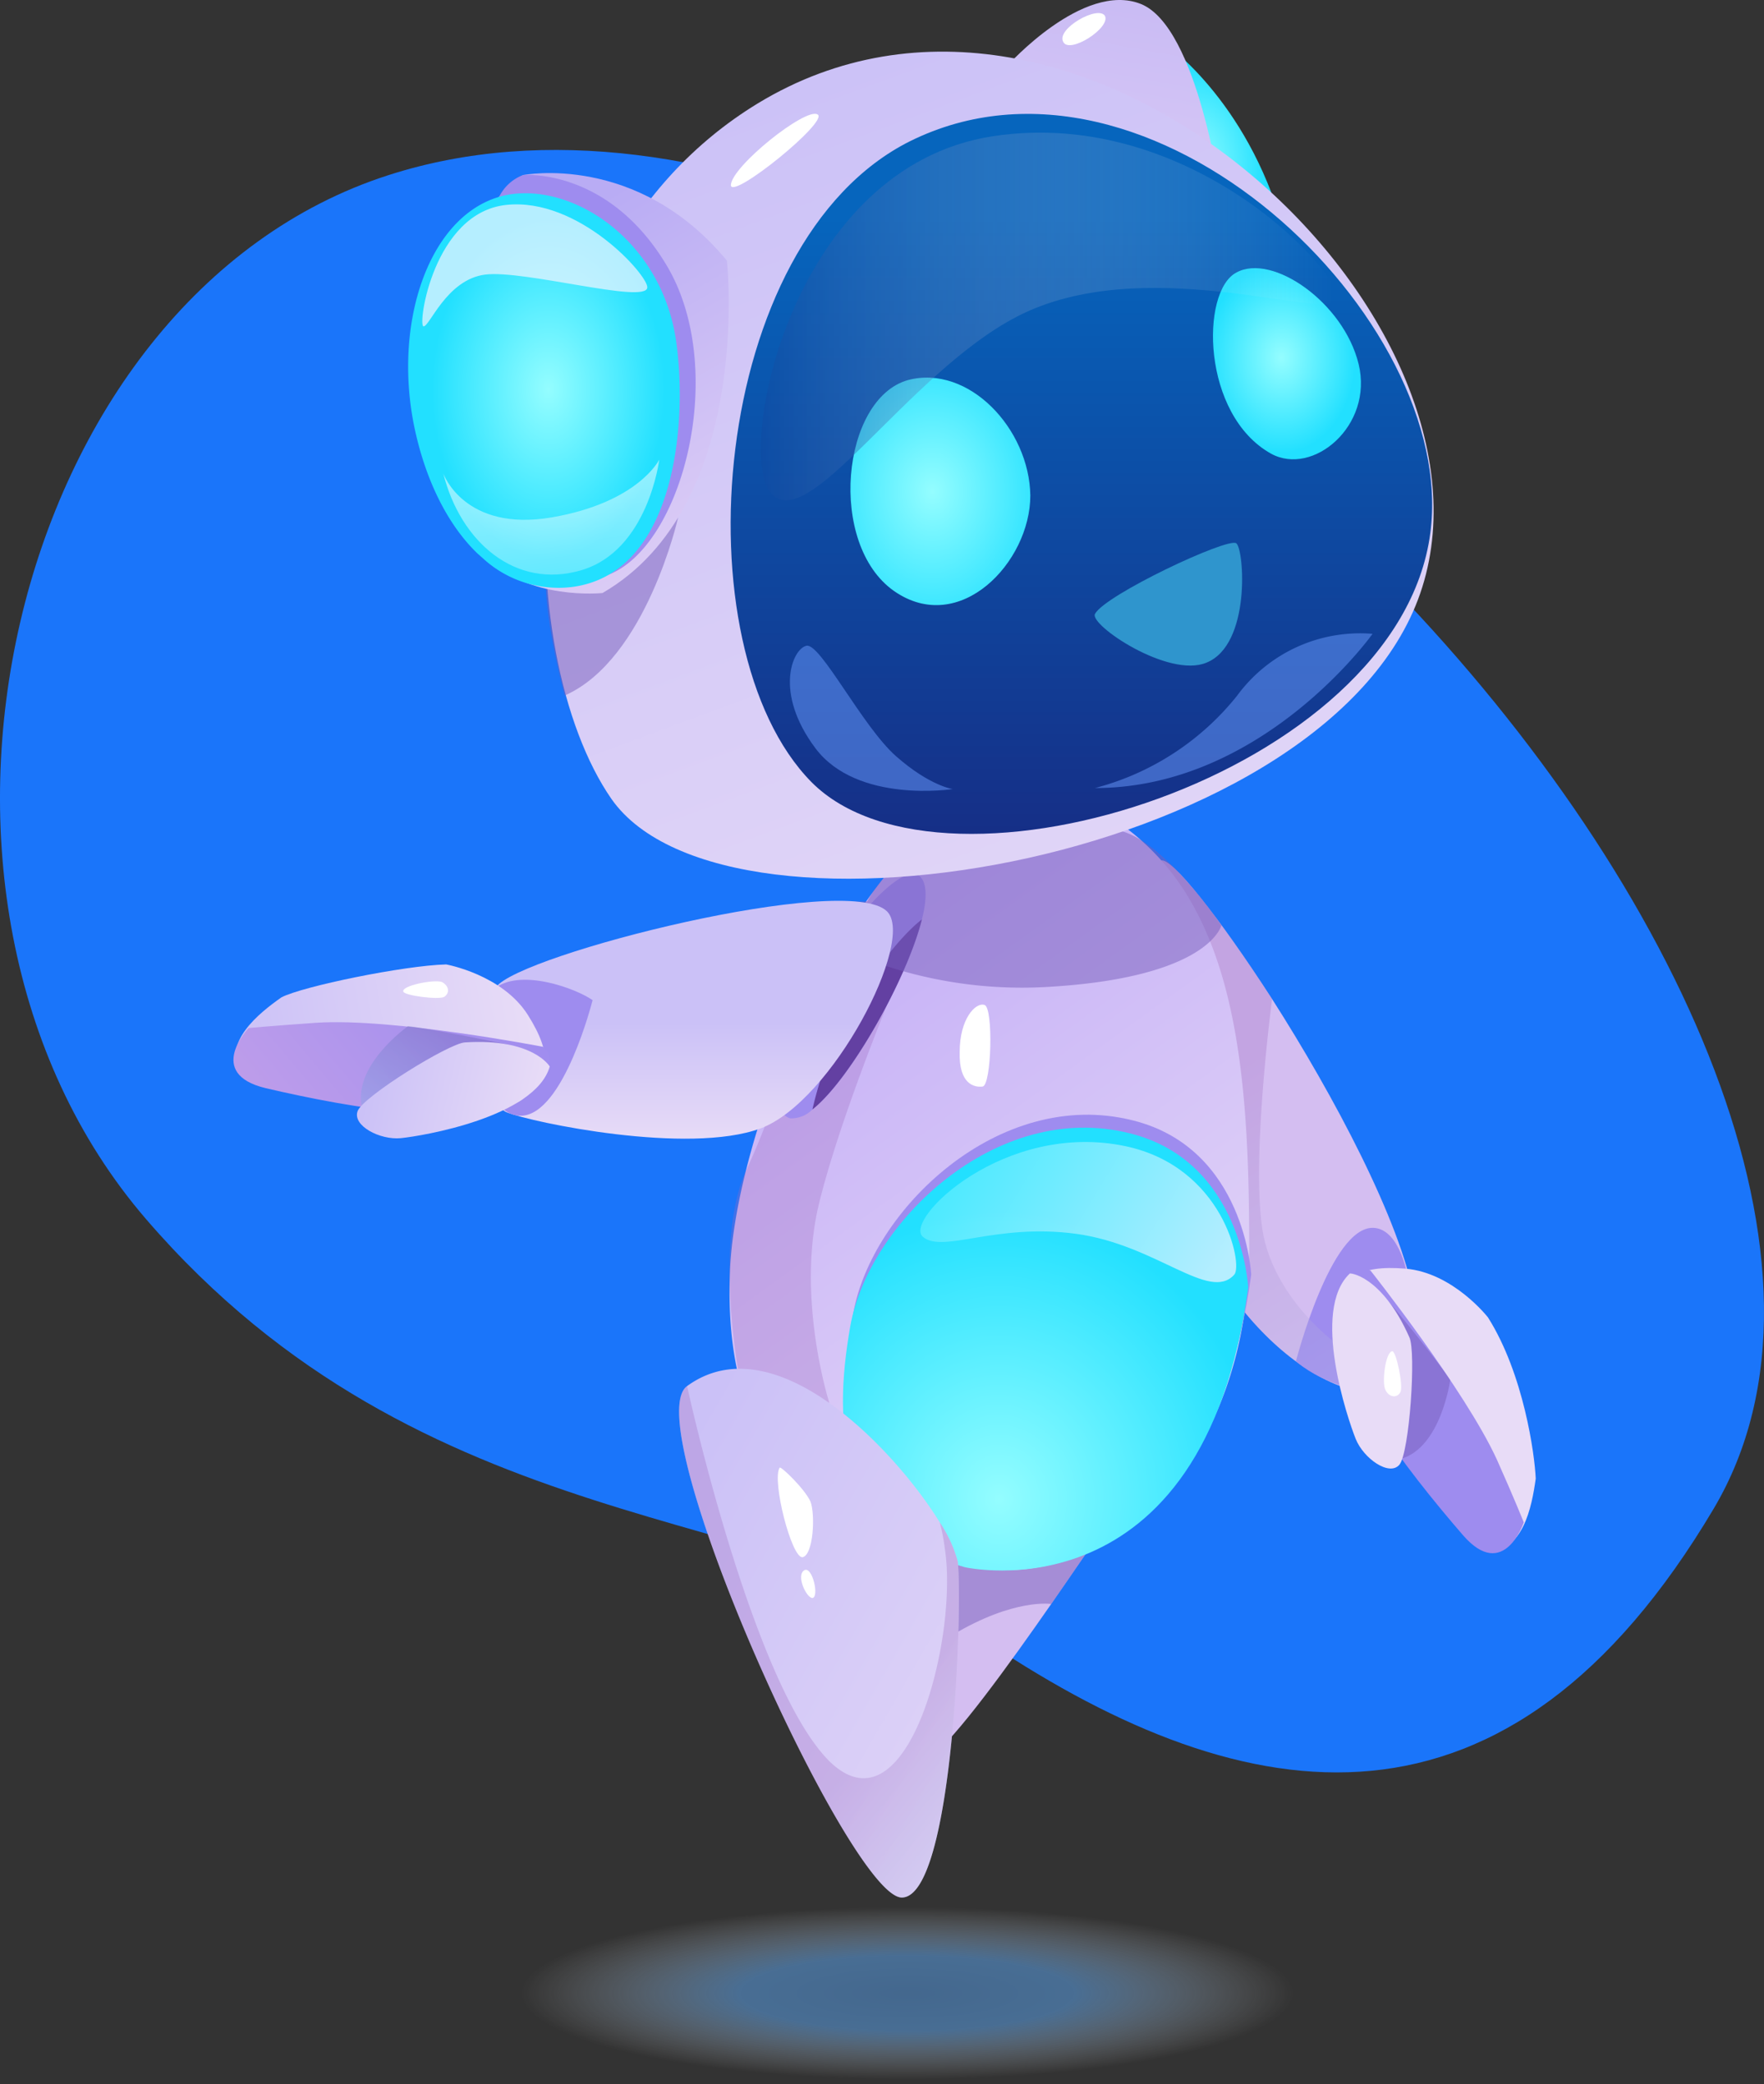<?xml version="1.0" encoding="UTF-8" standalone="no"?>
<svg
   xmlns:dc="http://purl.org/dc/elements/1.1/"
   xmlns:cc="http://creativecommons.org/ns#"
   xmlns:rdf="http://www.w3.org/1999/02/22-rdf-syntax-ns#"
   xmlns:svg="http://www.w3.org/2000/svg"
   xmlns="http://www.w3.org/2000/svg"
   xmlns:xlink="http://www.w3.org/1999/xlink"
   xmlns:sodipodi="http://sodipodi.sourceforge.net/DTD/sodipodi-0.dtd"
   xmlns:inkscape="http://www.inkscape.org/namespaces/inkscape"
   width="177.306"
   height="209.454"
   viewBox="0 0 177.306 209.454"
   version="1.1"
   id="svg168"
   sodipodi:docname="robo-7.svg"
   inkscape:version="1.0.1 (3bc2e813f5, 2020-09-07)">
  <rect x="0" y="0" width="177.306" height="209.454" fill="#333333" stroke="none"/>
  <sodipodi:namedview
     pagecolor="#ffffff"
     bordercolor="#666666"
     borderopacity="1"
     objecttolerance="10"
     gridtolerance="10"
     guidetolerance="10"
     inkscape:pageopacity="0"
     inkscape:pageshadow="2"
     inkscape:window-width="2560"
     inkscape:window-height="1361"
     id="namedview170"
     showgrid="false"
     fit-margin-top="0"
     fit-margin-left="0"
     fit-margin-right="0"
     fit-margin-bottom="0"
     inkscape:zoom="0.60404132"
     inkscape:cx="-1026.8059"
     inkscape:cy="-159.50276"
     inkscape:window-x="-9"
     inkscape:window-y="-9"
     inkscape:window-maximized="1"
     inkscape:current-layer="Component_17_20" />
  <defs
     id="defs107">
    <style
       id="style2">
    ellipse#Ellipse_59 {
	transition: all 100ms linear;
}

g#galva {
  transition: all 100ms linear;
  transform-box: fill-box;
}

g#ranka-kaire {
  transition: all 100ms linear;
  transform-box: fill-box;
}

g#koja-kaire {
  transition: all 100ms linear;
  transform-box: fill-box;
}

g#ranka-desine {
  transition: all 100ms linear;
  transform-box: fill-box;
}

g#Group_733 {
transition: all 100ms linear;
}

g#Component_17_20:hover g#ranka-kaire {
	transition: all 100ms linear;
  transform-box: fill-box;
	transform: translate(3px, -15px) rotate(14deg);
}

g#Component_17_20:hover g#ranka-desine {
	transition: all 100ms linear;
  transform-box: fill-box;
	transform: translate(1px, 0px) rotate(-14deg);
}

g#Component_17_20:hover g#galva {
	transition: all 100ms linear;
  transform-box: fill-box;
	transform: translate(7px, -5px) rotate(6deg);
}

g#Component_17_20:hover g#koja-kaire {
	transition: all 100ms linear;
  transform-box: fill-box;
	transform: translate(4px, -2px) rotate(6deg);
}

g#Component_17_20:hover ellipse#Ellipse_59 {
ry: 7.6px;
	rx: 28.8px;
                transition:all 100ms linear;
}

g#Component_17_20:hover g#Group_733 {
  transition: all 100ms linear;
	transform: translateY(-20px);
}
      .cls-1 {
        fill: #1a75fa;
      }

      .cls-12, .cls-2, .cls-24, .cls-28, .cls-30, .cls-39, .cls-40, .cls-44, .cls-8 {
        opacity: 0.5;
      }

      .cls-2 {
        fill: url(#radial-gradient);
      }

      .cls-3 {
        fill: url(#linear-gradient);
      }

      .cls-4 {
        fill: url(#linear-gradient-2);
      }

      .cls-14, .cls-21, .cls-23, .cls-5 {
        opacity: 0.3;
      }

      .cls-5 {
        fill: url(#linear-gradient-3);
      }

      .cls-6 {
        fill: url(#linear-gradient-4);
      }

      .cls-7 {
        fill: url(#linear-gradient-5);
      }

      .cls-8 {
        fill: url(#linear-gradient-6);
      }

      .cls-9 {
        fill: url(#linear-gradient-7);
      }

      .cls-10 {
        fill: #fff;
      }

      .cls-11 {
        fill: url(#linear-gradient-8);
      }

      .cls-12 {
        fill: url(#linear-gradient-9);
      }

      .cls-13 {
        fill: url(#linear-gradient-10);
      }

      .cls-14 {
        fill: url(#linear-gradient-11);
      }

      .cls-15 {
        fill: url(#linear-gradient-12);
      }

      .cls-16 {
        fill: url(#radial-gradient-2);
      }

      .cls-17 {
        fill: url(#linear-gradient-13);
      }

      .cls-18 {
        fill: #6340a2;
      }

      .cls-19, .cls-20, .cls-34, .cls-35 {
        opacity: 0.72;
      }

      .cls-19 {
        fill: url(#linear-gradient-14);
      }

      .cls-20 {
        fill: url(#linear-gradient-15);
      }

      .cls-21 {
        fill: url(#linear-gradient-16);
      }

      .cls-22 {
        fill: url(#linear-gradient-17);
      }

      .cls-23 {
        fill: url(#linear-gradient-18);
      }

      .cls-24 {
        fill: url(#linear-gradient-19);
      }

      .cls-25 {
        fill: url(#radial-gradient-3);
      }

      .cls-26 {
        fill: url(#linear-gradient-20);
      }

      .cls-27 {
        fill: url(#linear-gradient-21);
      }

      .cls-28 {
        fill: url(#linear-gradient-22);
      }

      .cls-29 {
        fill: url(#linear-gradient-23);
      }

      .cls-30 {
        fill: url(#linear-gradient-24);
      }

      .cls-31 {
        fill: url(#linear-gradient-25);
      }

      .cls-32 {
        fill: url(#linear-gradient-26);
      }

      .cls-33 {
        fill: url(#radial-gradient-4);
      }

      .cls-34 {
        fill: url(#linear-gradient-27);
      }

      .cls-35 {
        fill: url(#linear-gradient-28);
      }

      .cls-36 {
        fill: url(#radial-gradient-5);
      }

      .cls-37 {
        fill: url(#radial-gradient-6);
      }

      .cls-38 {
        fill: #2f95cd;
      }

      .cls-39 {
        fill: url(#linear-gradient-29);
      }

      .cls-40 {
        fill: url(#linear-gradient-30);
      }

      .cls-41 {
        fill: url(#linear-gradient-31);
      }

      .cls-42 {
        fill: url(#linear-gradient-33);
      }

      .cls-43 {
        fill: url(#linear-gradient-34);
      }

      .cls-44 {
        fill: url(#linear-gradient-35);
      }

      .cls-45 {
        fill: url(#linear-gradient-36);
      }
    </style>
    <radialGradient
       id="radial-gradient"
       cx="19.269"
       cy="19.192"
       r="18.344"
       gradientTransform="matrix(2.117,0,0,0.472,1274.747,768.159)"
       gradientUnits="userSpaceOnUse"
       fx="19.269"
       fy="19.192">
      <stop
         offset="0"
         stop-color="#559dea"
         id="stop4" />
      <stop
         offset="0.431"
         stop-color="#5ea9f5"
         id="stop6" />
      <stop
         offset="1"
         stop-color="#fff"
         stop-opacity="0"
         id="stop8" />
    </radialGradient>
    <linearGradient
       id="linear-gradient"
       x1="0.404"
       y1="-5.589"
       x2="0.61"
       y2="-4.652"
       gradientUnits="objectBoundingBox">
      <stop
         offset="0"
         stop-color="#cbc1f7"
         id="stop11" />
      <stop
         offset="1"
         stop-color="#d4bef1"
         id="stop13" />
    </linearGradient>
    <linearGradient
       id="linear-gradient-2"
       x1="-1.96"
       y1="-20.786"
       x2="-2.096"
       y2="-19.832"
       gradientUnits="objectBoundingBox">
      <stop
         offset="0"
         stop-color="#be9dea"
         id="stop16" />
      <stop
         offset="1"
         stop-color="#9e8cef"
         id="stop18" />
    </linearGradient>
    <linearGradient
       id="linear-gradient-3"
       x1="0.681"
       y1="0.346"
       x2="1"
       y2="1.458"
       gradientUnits="objectBoundingBox">
      <stop
         offset="0"
         stop-color="#9d68c2"
         id="stop21" />
      <stop
         offset="1"
         stop-color="#ccedff"
         id="stop23" />
    </linearGradient>
    <linearGradient
       id="linear-gradient-4"
       x1="-1.581"
       y1="-12.685"
       x2="-1.397"
       y2="-11.641"
       gradientUnits="objectBoundingBox">
      <stop
         offset="0"
         stop-color="#cbc1f7"
         id="stop26" />
      <stop
         offset="1"
         stop-color="#e8dcf7"
         id="stop28" />
    </linearGradient>
    <linearGradient
       id="linear-gradient-5"
       x1="1643.841"
       y1="278.488"
       x2="1640.35"
       y2="300.866"
       xlink:href="#linear-gradient-2"
       gradientTransform="scale(0.809,1.236)"
       gradientUnits="userSpaceOnUse" />
    <linearGradient
       id="linear-gradient-6"
       x1="-5.248"
       y1="-22.287"
       x2="-5.5"
       y2="-21.3"
       gradientUnits="objectBoundingBox">
      <stop
         offset="0"
         stop-color="#8da4e5"
         id="stop32" />
      <stop
         offset="1"
         stop-color="#755cbb"
         id="stop34" />
    </linearGradient>
    <linearGradient
       id="linear-gradient-7"
       x1="2081.155"
       y1="225.724"
       x2="2085.059"
       y2="238.465"
       xlink:href="#linear-gradient-4"
       gradientTransform="scale(0.64,1.562)"
       gradientUnits="userSpaceOnUse" />
    <linearGradient
       id="linear-gradient-8"
       x1="1679.474"
       y1="256.204"
       x2="1689.722"
       y2="278.063"
       xlink:href="#linear-gradient"
       gradientTransform="scale(0.785,1.275)"
       gradientUnits="userSpaceOnUse" />
    <linearGradient
       id="linear-gradient-9"
       x1="1525.564"
       y1="288.522"
       x2="1525.564"
       y2="310.192"
       xlink:href="#linear-gradient-6"
       gradientTransform="scale(0.869,1.151)"
       gradientUnits="userSpaceOnUse" />
    <linearGradient
       id="linear-gradient-10"
       x1="1606.888"
       y1="530.994"
       x2="1641.243"
       y2="602.717"
       gradientUnits="userSpaceOnUse"
       gradientTransform="scale(0.815,1.227)">
      <stop
         offset="0"
         stop-color="#bfa8f7"
         id="stop40" />
      <stop
         offset="1"
         stop-color="#e8dcf7"
         id="stop42" />
    </linearGradient>
    <linearGradient
       id="linear-gradient-11"
       x1="2064.704"
       y1="450.482"
       x2="2060.175"
       y2="467.316"
       xlink:href="#linear-gradient-3"
       gradientTransform="scale(0.629,1.59)"
       gradientUnits="userSpaceOnUse" />
    <linearGradient
       id="linear-gradient-12"
       x1="1173.733"
       y1="362.979"
       x2="1213.756"
       y2="362.979"
       xlink:href="#linear-gradient-2"
       gradientTransform="scale(0.957,1.045)"
       gradientUnits="userSpaceOnUse" />
    <radialGradient
       id="radial-gradient-2"
       cx="0.375"
       cy="0.843"
       r="0.649"
       gradientTransform="matrix(-1.059,-0.247,0.27,-0.969,-6.416,-15.528)"
       gradientUnits="objectBoundingBox">
      <stop
         offset="0"
         stop-color="#94fdff"
         id="stop47" />
      <stop
         offset="1"
         stop-color="#22e0ff"
         id="stop49" />
    </radialGradient>
    <linearGradient
       id="linear-gradient-13"
       x1="1504.152"
       y1="315.72"
       x2="1516.881"
       y2="315.72"
       gradientUnits="userSpaceOnUse"
       gradientTransform="scale(0.774,1.292)">
      <stop
         offset="0"
         stop-color="#8879ea"
         id="stop52" />
      <stop
         offset="1"
         stop-color="#9e8cef"
         id="stop54" />
    </linearGradient>
    <linearGradient
       id="linear-gradient-14"
       y1="0.5"
       x2="1"
       y2="0.77"
       gradientUnits="objectBoundingBox">
      <stop
         offset="0"
         stop-color="#59eeff"
         id="stop57" />
      <stop
         offset="1"
         stop-color="#eff4ff"
         id="stop59" />
    </linearGradient>
    <linearGradient
       id="linear-gradient-15"
       x1="-10.589"
       y1="-79.849"
       x2="-10.589"
       y2="-79.064"
       gradientUnits="objectBoundingBox">
      <stop
         offset="0"
         stop-color="#fff"
         stop-opacity="0.969"
         id="stop62" />
      <stop
         offset="1"
         stop-color="#fff"
         stop-opacity="0"
         id="stop64" />
    </linearGradient>
    <linearGradient
       id="linear-gradient-16"
       x1="1698.755"
       y1="285.701"
       x2="1698.755"
       y2="286.078"
       xlink:href="#linear-gradient-3"
       gradientTransform="scale(0.775,1.291)"
       gradientUnits="userSpaceOnUse" />
    <linearGradient
       id="linear-gradient-17"
       x1="1796.136"
       y1="508.742"
       x2="1841.867"
       y2="558.417"
       xlink:href="#linear-gradient-4"
       gradientTransform="scale(0.727,1.375)"
       gradientUnits="userSpaceOnUse" />
    <linearGradient
       id="linear-gradient-18"
       x1="1767.924"
       y1="559.301"
       x2="1779.52"
       y2="576.79"
       xlink:href="#linear-gradient-3"
       gradientTransform="scale(0.74,1.352)"
       gradientUnits="userSpaceOnUse" />
    <linearGradient
       id="linear-gradient-19"
       x1="797.898"
       y1="669.122"
       x2="800.719"
       y2="699.607"
       xlink:href="#linear-gradient-6"
       gradientTransform="scale(1.658,0.603)"
       gradientUnits="userSpaceOnUse" />
    <radialGradient
       id="radial-gradient-3"
       cx="1623.62"
       cy="491.438"
       r="8.697"
       gradientTransform="scale(0.828,1.208)"
       xlink:href="#radial-gradient-2"
       fx="1623.62"
       fy="491.438"
       gradientUnits="userSpaceOnUse" />
    <linearGradient
       id="linear-gradient-20"
       x1="0.5"
       y1="-1.135"
       x2="0"
       y2="1.463"
       gradientUnits="objectBoundingBox">
      <stop
         offset="0"
         stop-color="#b9acf4"
         id="stop72" />
      <stop
         offset="1"
         stop-color="#e1d1f5"
         id="stop74" />
    </linearGradient>
    <linearGradient
       id="linear-gradient-21"
       x1="1254.938"
       y1="603.343"
       x2="1300.6"
       y2="718.1"
       xlink:href="#linear-gradient-4"
       gradientTransform="scale(1.037,0.965)"
       gradientUnits="userSpaceOnUse" />
    <linearGradient
       id="linear-gradient-22"
       x1="1491.733"
       y1="373.411"
       x2="1491.733"
       y2="388.856"
       xlink:href="#linear-gradient-6"
       gradientTransform="scale(0.862,1.16)"
       gradientUnits="userSpaceOnUse" />
    <linearGradient
       id="linear-gradient-23"
       x1="1350.369"
       y1="590.942"
       x2="1350.369"
       y2="670.084"
       gradientUnits="userSpaceOnUse"
       gradientTransform="scale(0.987,1.013)">
      <stop
         offset="0"
         stop-color="#0665bd"
         id="stop79" />
      <stop
         offset="1"
         stop-color="#1a1f77"
         id="stop81" />
    </linearGradient>
    <linearGradient
       id="linear-gradient-24"
       x1="0.46"
       y1="-14.911"
       x2="0.561"
       y2="-14.011"
       gradientUnits="objectBoundingBox">
      <stop
         offset="0"
         stop-color="#0b52aa"
         id="stop84" />
      <stop
         offset="1"
         stop-color="#6a9bff"
         id="stop86" />
    </linearGradient>
    <linearGradient
       id="linear-gradient-25"
       x1="1693.739"
       y1="452.383"
       x2="1704.644"
       y2="484.55"
       xlink:href="#linear-gradient-20"
       gradientTransform="scale(0.761,1.314)"
       gradientUnits="userSpaceOnUse" />
    <linearGradient
       id="linear-gradient-26"
       x1="1498.837"
       y1="344.213"
       x2="1498.837"
       y2="375.452"
       xlink:href="#linear-gradient-2"
       gradientTransform="scale(0.773,1.293)"
       gradientUnits="userSpaceOnUse" />
    <radialGradient
       id="radial-gradient-4"
       cx="1541.507"
       cy="511.231"
       r="14.114"
       gradientTransform="scale(0.83,1.205)"
       xlink:href="#radial-gradient-2"
       fx="1541.507"
       fy="511.231"
       gradientUnits="userSpaceOnUse" />
    <linearGradient
       id="linear-gradient-27"
       x1="933.709"
       y1="844.4"
       x2="941.625"
       y2="886.879"
       xlink:href="#linear-gradient-15"
       gradientTransform="scale(1.371,0.73)"
       gradientUnits="userSpaceOnUse" />
    <linearGradient
       id="linear-gradient-28"
       x1="848.079"
       y1="647.131"
       x2="864.779"
       y2="647.131"
       xlink:href="#linear-gradient-14"
       gradientTransform="scale(1.358,0.736)"
       gradientUnits="userSpaceOnUse" />
    <radialGradient
       id="radial-gradient-5"
       cx="1537.66"
       cy="539.482"
       r="8.469"
       gradientTransform="scale(0.88,1.136)"
       xlink:href="#radial-gradient-2"
       fx="1537.66"
       fy="539.482"
       gradientUnits="userSpaceOnUse" />
    <radialGradient
       id="radial-gradient-6"
       cx="1482.624"
       cy="556.73"
       r="13.54"
       gradientTransform="scale(0.889,1.125)"
       xlink:href="#radial-gradient-2"
       fx="1482.624"
       fy="556.73"
       gradientUnits="userSpaceOnUse" />
    <linearGradient
       id="linear-gradient-29"
       y1="590.219"
       x2="1084.984"
       y2="590.219"
       gradientUnits="userSpaceOnUse"
       gradientTransform="scale(1.252,0.799)"
       x1="1038.711">
      <stop
         offset="0"
         stop-color="#0d49a1"
         id="stop96" />
      <stop
         offset="1"
         stop-color="#fff"
         stop-opacity="0"
         id="stop98" />
    </linearGradient>
    <linearGradient
       id="linear-gradient-30"
       x1="1005.782"
       y1="566.066"
       x2="1007.531"
       y2="591.082"
       xlink:href="#linear-gradient-24"
       gradientTransform="scale(1.339,0.747)"
       gradientUnits="userSpaceOnUse" />
    <linearGradient
       id="linear-gradient-31"
       x1="985.117"
       y1="892.05"
       x2="985.117"
       y2="907.744"
       xlink:href="#linear-gradient-4"
       gradientTransform="scale(1.313,0.762)"
       gradientUnits="userSpaceOnUse" />
    <linearGradient
       id="linear-gradient-33"
       x1="1261.602"
       y1="614.397"
       x2="1266.143"
       y2="589.888"
       xlink:href="#linear-gradient-4"
       gradientTransform="scale(0.824,1.214)"
       gradientUnits="userSpaceOnUse" />
    <linearGradient
       id="linear-gradient-34"
       x1="1333.367"
       y1="582.663"
       x2="1329.761"
       y2="561.031"
       xlink:href="#linear-gradient-2"
       gradientTransform="scale(0.782,1.278)"
       gradientUnits="userSpaceOnUse" />
    <linearGradient
       id="linear-gradient-35"
       x1="1713.476"
       y1="448.191"
       x2="1710.851"
       y2="438.641"
       xlink:href="#linear-gradient-6"
       gradientTransform="scale(0.609,1.642)"
       gradientUnits="userSpaceOnUse" />
    <linearGradient
       id="linear-gradient-36"
       x1="1645.638"
       y1="468.074"
       x2="1649.562"
       y2="455.427"
       xlink:href="#linear-gradient-4"
       gradientTransform="scale(0.636,1.574)"
       gradientUnits="userSpaceOnUse" />
    <linearGradient
       inkscape:collect="always"
       xlink:href="#linear-gradient"
       id="linearGradient174"
       gradientUnits="userSpaceOnUse"
       x1="1783.18"
       y1="275.922"
       x2="1791.502"
       y2="313.773"
       gradientTransform="scale(0.756,1.322)" />
    <linearGradient
       inkscape:collect="always"
       xlink:href="#linear-gradient-2"
       id="linearGradient176"
       gradientUnits="userSpaceOnUse"
       x1="1577.256"
       y1="305.568"
       x2="1575.386"
       y2="318.684"
       gradientTransform="scale(0.844,1.184)" />
    <linearGradient
       inkscape:collect="always"
       xlink:href="#linear-gradient-3"
       id="linearGradient178"
       gradientUnits="userSpaceOnUse"
       x1="2022.145"
       y1="455.96"
       x2="2033.48"
       y2="495.472"
       gradientTransform="scale(0.669,1.495)" />
    <linearGradient
       inkscape:collect="always"
       xlink:href="#linear-gradient-4"
       id="linearGradient180"
       gradientUnits="userSpaceOnUse"
       x1="1568.159"
       y1="290.25"
       x2="1572.589"
       y2="315.384"
       gradientTransform="scale(0.846,1.182)" />
    <linearGradient
       inkscape:collect="always"
       xlink:href="#linear-gradient-6"
       id="linearGradient182"
       gradientUnits="userSpaceOnUse"
       x1="2114.077"
       y1="222.35"
       x2="2111.554"
       y2="232.229"
       gradientTransform="scale(0.629,1.589)" />
    <radialGradient
       inkscape:collect="always"
       xlink:href="#radial-gradient-2"
       id="radialGradient184"
       gradientUnits="userSpaceOnUse"
       gradientTransform="scale(0.957,1.045)"
       cx="1384.264"
       cy="696.244"
       r="27.633"
       fx="1384.264"
       fy="696.244" />
    <linearGradient
       inkscape:collect="always"
       xlink:href="#linear-gradient-14"
       id="linearGradient186"
       gradientUnits="userSpaceOnUse"
       y1="1048.981"
       x2="898.282"
       y2="1054.691"
       gradientTransform="scale(1.501,0.666)"
       x1="877.136" />
    <linearGradient
       inkscape:collect="always"
       xlink:href="#linear-gradient-15"
       id="linearGradient188"
       gradientUnits="userSpaceOnUse"
       x1="608.525"
       y1="670.683"
       x2="608.525"
       y2="677.542"
       gradientTransform="scale(1.877,0.533)" />
    <linearGradient
       inkscape:collect="always"
       xlink:href="#linear-gradient-20"
       id="linearGradient190"
       gradientUnits="userSpaceOnUse"
       x1="1291.942"
       y1="573.144"
       x2="1281.549"
       y2="627.145"
       gradientTransform="scale(1.034,0.967)" />
    <linearGradient
       inkscape:collect="always"
       xlink:href="#linear-gradient-24"
       id="linearGradient192"
       gradientUnits="userSpaceOnUse"
       x1="1238.08"
       y1="449.312"
       x2="1239.641"
       y2="463.219"
       gradientTransform="scale(1.059,0.944)" />
    <linearGradient
       inkscape:collect="always"
       xlink:href="#linear-gradient-2"
       id="linearGradient194"
       gradientUnits="userSpaceOnUse"
       x1="1443.657"
       y1="384.498"
       x2="1441.945"
       y2="396.502"
       gradientTransform="scale(0.923,1.084)" />
  </defs>
  <g
     id="Component_17_20"
     data-name="Component 17 – 20"
     transform="translate(-1224.338,-576.905)">
    <g
       id="Group_731"
       data-name="Group 731">
      <path
         id="Path_1308"
         data-name="Path 1308"
         class="cls-1"
         d="m 1263.4,594.5 c -38.3,12.3 -52.3,72.5 -24.4,104.9 27.9,32.4 63.8,28.7 84.7,42.6 26.1,17.4 52.2,21.4 72.9,-13.5 28.5,-48.1 -70.3,-154.2 -133.2,-134 z" />
    </g>
    <ellipse
       id="Ellipse_59"
       data-name="Ellipse 59"
       class="cls-2"
       cx="1315.547"
       cy="777.259"
       rx="40.8"
       ry="9.1"
       style="fill:url(#radial-gradient)" />
    <g
       id="Group_733"
       data-name="Group 733">
      <g
         id="ranka-desine">
        <path
           id="Path_1314"
           data-name="Path 1314"
           class="cls-3"
           d="m 1360,716.5 v 0 c -4,-1.1 -8.9,-4.9 -12.6,-10.5 -8.1,-12.1 -16.8,-37.4 -6.4,-42.6 1,-0.5 5.9,5.7 11.2,13.9 6.2,9.7 12.9,22.3 14.3,30.1 1.3,7.8 -2,10.3 -6.5,9.1 z"
           style="fill:url(#linearGradient174)" />
        <path
           id="Path_1315"
           data-name="Path 1315"
           class="cls-4"
           d="m 1354.6,713.7 c 0,0 3.5,-13.6 7.8,-13.4 4.3,0.2 4.9,12.7 2.1,15.3 -2.7,2.5 -8.3,-0.4 -9.9,-1.9 z"
           style="fill:url(#linearGradient176)" />
        <path
           id="Path_1316"
           data-name="Path 1316"
           class="cls-5"
           d="m 1360,716.5 v 0 c -4,-1.1 -8.9,-4.9 -12.6,-10.5 -8.1,-12.1 -16.8,-37.4 -6.4,-42.6 1,-0.5 5.9,5.7 11.2,13.9 v 0 c 0,0 -2.4,18.1 -0.7,24.5 1.7,6.4 7.5,10.4 7.5,10.4 z"
           style="fill:url(#linearGradient178)" />
        <path
           id="Path_1365"
           data-name="Path 1365"
           class="cls-6"
           d="m 1373.9,709.3 c 0,0 -3.5,-4.5 -8.3,-4.9 -4.8,-0.4 -6.4,1 -7.2,4.4 -0.8,3.4 6.6,15.2 15.4,24 3.6,0.1 4.5,-4.4 4.9,-7.3 -0.1,-2.4 -1.2,-10.5 -4.8,-16.2 z"
           style="fill:url(#linearGradient180)" />
        <path
           id="Path_1366"
           data-name="Path 1366"
           class="cls-7"
           d="m 1362.1,704.6 c 0,0 9.5,12 12.7,19 1.7,3.8 2.7,6.3 2.7,6.3 0,0 -2,6 -6.1,1.3 -5.8,-6.7 -13.6,-16.8 -12.5,-22 0.9,-4.4 1.6,-5.2 3.2,-4.6 z"
           style="fill:url(#linear-gradient-5)" />
        <path
           id="Path_1367"
           data-name="Path 1367"
           class="cls-8"
           d="m 1370.1,715.6 c 0,0 -0.9,6.7 -4.9,7.9 l -1.4,-15.9 c 0.1,0 5.1,6.1 6.3,8 z"
           style="fill:url(#linearGradient182)" />
        <path
           id="Path_1368"
           data-name="Path 1368"
           class="cls-9"
           d="m 1366,711.3 c 0.7,1.5 0,11.6 -1,12.8 -1,1.2 -3.6,-0.6 -4.4,-2.6 -0.8,-2 -4.5,-12.9 -0.6,-16.6 -0.1,-0.1 3.2,0.1 6,6.4 z"
           style="fill:url(#linear-gradient-7)" />
        <path
           id="Path_1369"
           data-name="Path 1369"
           class="cls-10"
           d="m 1364.3,712.7 c 0.4,0.1 1.1,3.5 0.8,4.1 -0.3,0.6 -1.1,0.6 -1.5,-0.2 -0.4,-0.7 0,-3.9 0.7,-3.9 z" />
      </g>
      <path
         id="Path_1312"
         data-name="Path 1312"
         class="cls-11"
         d="m 1334.4,731.7 c 0,0 -1.9,2.8 -4.4,6.4 -4.1,5.9 -9.8,13.8 -12,15.2 -1,0.7 -1.7,-1.8 -2,-5.5 -0.8,-8.8 -0.1,-24.9 -0.1,-24.9 0,0 13.6,2.9 18.5,8.8 z"
         style="fill:url(#linear-gradient-8)" />
      <path
         id="Path_1313"
         data-name="Path 1313"
         class="cls-12"
         d="m 1334.4,731.7 c 0,0 -1.9,2.8 -4.4,6.4 0,0 -3.7,-0.6 -9.9,3.1 -2.4,1.4 -3.5,3.9 -4.1,6.5 -0.8,-8.8 -0.1,-24.9 -0.1,-24.9 0,0 13.6,3 18.5,8.9 z"
         style="fill:url(#linear-gradient-9)" />
      <path
         id="Path_1317"
         data-name="Path 1317"
         class="cls-13"
         d="m 1297.7,704.9 c -0.6,16.4 6.6,25.4 22.6,29.2 15.7,3.8 29.6,-10.7 29.6,-31.9 0,-13.5 -0.8,-25.7 -5.7,-34.4 v 0 a 24.286,24.286 0 0 0 -12.7,-11 c -4.6,-1.8 -9.3,-0.2 -13.5,3.3 -11.1,9.3 -19.9,32.2 -20.3,44.8 z"
         style="fill:url(#linear-gradient-10)" />
      <path
         id="Path_1318"
         data-name="Path 1318"
         class="cls-14"
         d="m 1313.5,677.9 c 0,0 -4.8,11.7 -6.8,19.8 -2.4,9.6 1,20.2 1,20.2 l -9.1,-2.9 c 0,0 -2.5,-13.2 0.7,-20.4 a 70.819,70.819 0 0 0 3.5,-9.1 z"
         style="fill:url(#linear-gradient-11)" />
      <path
         id="Path_1319"
         data-name="Path 1319"
         class="cls-15"
         d="m 1350.1,705 c 0,0 -0.6,-12.7 -11.9,-15.5 -13.5,-3.4 -26.3,9.1 -28.1,19.4 -1.8,10.3 -1.1,20.5 11.5,24.2 0,0 24,5.5 28.5,-28.1 z"
         style="fill:url(#linear-gradient-12)" />
      <path
         id="Path_1320"
         data-name="Path 1320"
         class="cls-16"
         d="m 1349.8,706.3 c 0,0 -0.6,-12.7 -11.9,-15.5 -13.5,-3.4 -26.3,9.1 -28.1,19.4 -1.8,10.3 -1.1,20.5 11.5,24.2 0,0 24,5.5 28.5,-28.1 z"
         style="fill:url(#radialGradient184)" />
      <path
         id="Path_1321"
         data-name="Path 1321"
         class="cls-17"
         d="m 1303.8,689.3 a 3.029,3.029 0 0 0 2.2,-0.9 c 3.8,-3 9.5,-13.1 11,-19.1 0.6,-2.3 0.5,-4.1 -0.5,-4.5 -1.7,-0.8 -6.9,4.4 -10.9,12.4 -2.3,4.7 -4.3,11.5 -1.8,12.1 z"
         style="fill:url(#linear-gradient-13)" />
      <path
         id="Path_1322"
         data-name="Path 1322"
         class="cls-18"
         d="m 1306,688.4 c 3.8,-3 9.5,-13.1 11,-19.1 -2.3,1.8 -5.6,6 -8.3,11.4 a 35.454,35.454 0 0 0 -2.7,7.7 z" />
      <path
         id="Path_1323"
         data-name="Path 1323"
         class="cls-19"
         d="m 1348.4,705 c -2.5,2.8 -7.8,-3 -15.9,-4.1 -8.1,-1.1 -13.4,2 -15.4,0.3 -2,-1.7 8.2,-11.7 20.4,-9.1 9.8,2.1 11.8,11.9 10.9,12.9 z"
         style="fill:url(#linearGradient186)" />
      <path
         id="Path_1324"
         data-name="Path 1324"
         class="cls-20"
         d="m 1332.3,732 a 14.391,14.391 0 0 1 -9.7,1.3 c -5.5,-1.2 -6.7,-4.3 -6.7,-4.3 a 12.39,12.39 0 0 1 6.4,1.3 18.213,18.213 0 0 0 10,1.7 z"
         style="fill:url(#linearGradient188)" />
      <path
         id="Path_1325"
         data-name="Path 1325"
         class="cls-10"
         d="m 1323.3,677.9 c 0.9,0.3 0.7,8.1 -0.2,8.2 -0.8,0.1 -2.4,-0.2 -2.3,-3.5 0,-3.3 1.6,-5 2.5,-4.7 z" />
      <path
         id="Path_1359"
         data-name="Path 1359"
         class="cls-21"
         d="m 1316,711.2 -0.3,-0.5 c 0.1,0.1 0.1,0.2 0.3,0.5 z"
         style="fill:url(#linear-gradient-16)" />
      <g
         id="koja-kaire">
        <path
           id="Path_1326"
           data-name="Path 1326"
           class="cls-22"
           d="m 1315,767.6 c -5.2,0.1 -26.8,-47.6 -21.6,-51.4 8.8,-6.4 20.9,6.4 25.4,13.7 a 13.461,13.461 0 0 1 1.8,3.9 c 0.5,4.2 -0.4,33.7 -5.6,33.8 z"
           style="fill:url(#linear-gradient-17)" />
        <path
           id="Path_1360"
           data-name="Path 1360"
           class="cls-23"
           d="m 1315,767.6 c -5.2,0.1 -26.8,-47.6 -21.6,-51.4 0,0 6.5,29.9 14.3,37.7 7.9,7.7 13,-12.6 11.6,-21.4 a 19.975,19.975 0 0 0 -0.5,-2.6 13.462,13.462 0 0 1 1.8,3.9 c 0.5,4.2 -0.4,33.7 -5.6,33.8 z"
           style="fill:url(#linear-gradient-18)" />
        <path
           id="Path_1361"
           data-name="Path 1361"
           class="cls-10"
           d="m 1302.7,724.4 c -0.8,1.3 1.2,9.1 2.3,9 1.1,-0.2 1.3,-4.3 0.8,-5.6 -0.6,-1.3 -3,-3.6 -3.1,-3.4 z" />
        <path
           id="Path_1362"
           data-name="Path 1362"
           class="cls-10"
           d="m 1305.2,734.7 c -0.9,0.5 0.2,2.8 0.8,2.8 0.7,-0.1 0,-3.2 -0.8,-2.8 z" />
      </g>
      <g
         id="galva">
        <path
           id="Path_1328"
           data-name="Path 1328"
           class="cls-24"
           d="m 1301.7,668.1 a 43.935,43.935 0 0 0 27.7,8 c 16.5,-0.9 17.7,-6.2 17.7,-6.2 0,0 -5.4,-8 -9.8,-9.4 -1.7,-0.5 -19.9,-3.8 -25.8,7 -3.9,0 -9.8,0.6 -9.8,0.6 z"
           style="fill:url(#linear-gradient-19)" />
        <path
           id="Path_1329"
           data-name="Path 1329"
           class="cls-25"
           d="m 1341.2,581.1 c 0,0 8.4,5.6 12.1,18.7 3.7,13 -15.9,-2.6 -15.9,-2.6 z"
           style="fill:url(#radial-gradient-3)" />
        <path
           id="Path_1330"
           data-name="Path 1330"
           class="cls-26"
           d="m 1347.1,597 c 0,0 -2.3,-17.4 -8.1,-19.7 -5.8,-2.3 -13.4,6.2 -13.4,6.2 z"
           style="fill:url(#linearGradient190)" />
        <path
           id="Path_1331"
           data-name="Path 1331"
           class="cls-27"
           d="m 1300.5,587.3 c -26.1,15.9 -24.7,55.5 -14.7,69.9 11.7,16.7 72.9,6.2 81.5,-21.3 8.7,-27.7 -34.4,-68.3 -66.8,-48.6 z"
           style="fill:url(#linear-gradient-21)" />
        <path
           id="Path_1332"
           data-name="Path 1332"
           class="cls-28"
           d="m 1292.5,628.9 c 0,0 -3.2,14.3 -11.4,17.9 0,0 -1.9,-7 -1.9,-11.4 0,-4.4 13.3,-6.5 13.3,-6.5 z"
           style="fill:url(#linear-gradient-22)" />
        <path
           id="Path_1333"
           data-name="Path 1333"
           class="cls-29"
           d="m 1315.8,591.1 c -20.2,10.1 -23.3,50.8 -9.9,64.4 13.4,13.5 59,-0.8 62.2,-25 2.9,-21.5 -28.1,-51.4 -52.3,-39.4 z"
           style="fill:url(#linear-gradient-23)" />
        <path
           id="Path_1334"
           data-name="Path 1334"
           class="cls-30"
           d="m 1320.1,656.2 c 0,0 -9.6,1.5 -13.8,-4.1 -4.2,-5.6 -2.3,-10 -0.9,-10.3 1.4,-0.3 5.6,8.1 9,11.1 3.4,3 5.7,3.3 5.7,3.3 z"
           style="fill:url(#linearGradient192)" />
        <path
           id="Path_1335"
           data-name="Path 1335"
           class="cls-31"
           d="m 1297.4,603.1 c 0,0 2.7,24.6 -12.5,33.4 0,0 -7.5,0.8 -11.8,-3.7 0,0 6.8,6.3 13.9,-0.3 7.1,-6.6 5.4,-24.8 0,-30.8 -5.4,-5.9 -13.2,-4.4 -13.2,-4.4 l 3.1,-2.8 c 0,0 11.5,-2.3 20.5,8.6 z"
           style="fill:url(#linear-gradient-25)" />
        <path
           id="Path_1336"
           data-name="Path 1336"
           class="cls-32"
           d="m 1276.9,594.5 c 0,0 8.5,-0.8 14.4,9 6.3,10.4 1.7,28.4 -5.9,31.2 -7.6,2.7 -15.3,-26.4 -15.3,-26.4 l 4.4,-11.6 a 4.449,4.449 0 0 1 2.4,-2.2 z"
           style="fill:url(#linear-gradient-26)" />
        <path
           id="Path_1337"
           data-name="Path 1337"
           class="cls-33"
           d="m 1265.9,619.4 c 1.1,5.6 3.4,10.2 6.4,13.1 v 0 l 0.9,0.8 v 0 a 11.232,11.232 0 0 0 8.6,2.6 c 10.3,-1.3 11.7,-16.2 10.5,-24.7 -1.4,-9.8 -9.8,-15.6 -16.4,-14.8 -7.9,1 -12.1,12 -10,23 z"
           style="fill:url(#radial-gradient-4)" />
        <path
           id="Path_1338"
           data-name="Path 1338"
           class="cls-34"
           d="m 1290.6,623.1 c 0,0 -1.1,9.1 -7.8,11.1 -6.7,2 -12.2,-2.9 -13.9,-9.7 0,0 2.1,5.9 10.9,4.4 8.7,-1.5 10.8,-5.8 10.8,-5.8 z"
           style="fill:url(#linear-gradient-27)" />
        <path
           id="Path_1339"
           data-name="Path 1339"
           class="cls-35"
           d="m 1289.4,605.8 c -0.1,1.7 -12.4,-1.8 -16.3,-1.3 -3.9,0.5 -5.6,5.3 -6.2,5.2 -0.6,-0.1 1,-11.4 8.3,-12.2 7.3,-0.8 14.3,7.1 14.2,8.3 z"
           style="fill:url(#linear-gradient-28)" />
        <path
           id="Path_1340"
           data-name="Path 1340"
           class="cls-36"
           d="m 1352.1,622.5 c 4.2,2.3 10.3,-2.8 8.8,-9 -1.5,-6.2 -8.7,-11.2 -12.3,-9.2 -3.6,1.9 -3.5,14.3 3.5,18.2 z"
           style="fill:url(#radial-gradient-5)" />
        <path
           id="Path_1341"
           data-name="Path 1341"
           class="cls-37"
           d="m 1314.2,636.3 c 6.6,4.6 13.7,-2.9 13.7,-9.6 -0.1,-6.7 -6.2,-13.2 -12.3,-11.6 -6.7,1.9 -8.1,16.5 -1.4,21.2 z"
           style="fill:url(#radial-gradient-6)" />
        <path
           id="Path_1342"
           data-name="Path 1342"
           class="cls-38"
           d="m 1334.4,638.6 c -0.6,1.1 7.4,6.5 11.2,4.9 4.5,-1.8 3.8,-11.4 3,-12 -0.9,-0.6 -13.2,5.2 -14.2,7.1 z" />
        <path
           id="Path_1343"
           data-name="Path 1343"
           class="cls-39"
           d="m 1301.7,626.3 c 3.6,4.9 13.8,-11.9 24.9,-17.6 12.6,-6.5 30.9,0.4 32.1,-1.6 1.2,-2 -14.4,-19.6 -34.6,-16.5 -20.1,3.1 -25.7,31.2 -22.4,35.7 z"
           style="fill:url(#linear-gradient-29)" />
        <path
           id="Path_1357"
           data-name="Path 1357"
           class="cls-40"
           d="m 1334.4,656.1 a 27.025,27.025 0 0 0 14.3,-9.3 15.324,15.324 0 0 1 13.6,-6.2 c 0,0 -11,15.5 -27.9,15.5 z"
           style="fill:url(#linear-gradient-30)" />
        <path
           id="Path_1358"
           data-name="Path 1358"
           class="cls-10"
           d="m 1297.8,595.5 c 0,1.6 10,-6.5 8.7,-7.1 -1.2,-0.7 -8.6,5.2 -8.7,7.1 z" />
        <path
           id="Path_1363"
           data-name="Path 1363"
           class="cls-10"
           d="m 1331.2,581.1 c 0.6,1.3 4.8,-1.4 4.2,-2.6 -0.7,-1.1 -4.9,1.3 -4.2,2.6 z" />
      </g>
      <g
         id="ranka-kaire">
        <path
           id="Path_1327"
           data-name="Path 1327"
           class="cls-41"
           d="m 1313.5,668.5 c 2.9,2.9 -5.5,19.1 -12.7,21.8 -7.3,2.7 -23,-0.6 -25.5,-1.6 -2.5,-1 -3.4,-9.4 -1.1,-12.6 2.4,-3.3 35.3,-11.6 39.3,-7.6 z"
           style="fill:url(#linear-gradient-31)" />
        <path
           id="Path_1757"
           data-name="Path 1757"
           class="cls-4"
           d="m 1354.6,711.526 c 0,0 3.5,-11.394 7.8,-11.226 4.3,0.168 4.9,10.64 2.1,12.818 -2.7,2.094 -8.3,-0.335 -9.9,-1.592 z"
           transform="rotate(177,1319.697,693.545)"
           style="fill:url(#linearGradient194)" />
        <path
           id="Path_692"
           data-name="Path 692"
           class="cls-42"
           d="m 1035.6,721.9 c 0,0 3.3,-4.7 8.1,-5.3 4.8,-0.6 6.5,0.7 7.4,4 0.9,3.3 -5.9,15.5 -14.3,24.7 -3.6,0.3 -4.7,-4.2 -5.2,-7 -0.1,-2.4 2.3,-12.5 4,-16.4 z"
           transform="rotate(65,1190.122,881.19)"
           style="fill:url(#linear-gradient-33)" />
        <path
           id="Path_693"
           data-name="Path 693"
           class="cls-43"
           d="m 1047.2,716.6 c 0,0 -9,12.4 -11.8,19.6 -1.5,3.9 -2.4,6.4 -2.4,6.4 0,0 2.3,5.9 6.2,1 5.5,-7 12.8,-17.5 11.5,-22.5 -1.2,-4.4 -2,-5.2 -3.5,-4.5 z"
           transform="rotate(65,1190.122,881.19)"
           style="fill:url(#linear-gradient-34)" />
        <path
           id="Path_706"
           data-name="Path 706"
           class="cls-44"
           d="m 1039.6,728 c 0,0 1.2,6.6 5.3,7.6 l 0.6,-15.9 c 0,0 -4.7,6.3 -5.9,8.3 z"
           transform="rotate(65,1190.122,881.19)"
           style="fill:url(#linear-gradient-35)" />
        <path
           id="Path_707"
           data-name="Path 707"
           class="cls-45"
           d="m 1043.5,723.5 c -0.6,1.5 0.6,11.6 1.7,12.7 1.1,1.1 3.6,-0.8 4.3,-2.8 0.7,-2 3.8,-13.1 -0.2,-16.6 0,0 -3.3,0.3 -5.8,6.7 z"
           transform="rotate(65,1190.122,881.19)"
           style="fill:url(#linear-gradient-36)" />
        <path
           id="Path_708"
           data-name="Path 708"
           class="cls-10"
           d="m 1045.4,724.9 c -0.4,0.1 -0.9,3.5 -0.6,4.1 0.4,0.6 1.1,0.5 1.5,-0.2 0.3,-0.8 -0.3,-4.1 -0.9,-3.9 z"
           transform="rotate(-90.974,1131.375,592.841)" />
      </g>
    </g>
  </g>
</svg>
